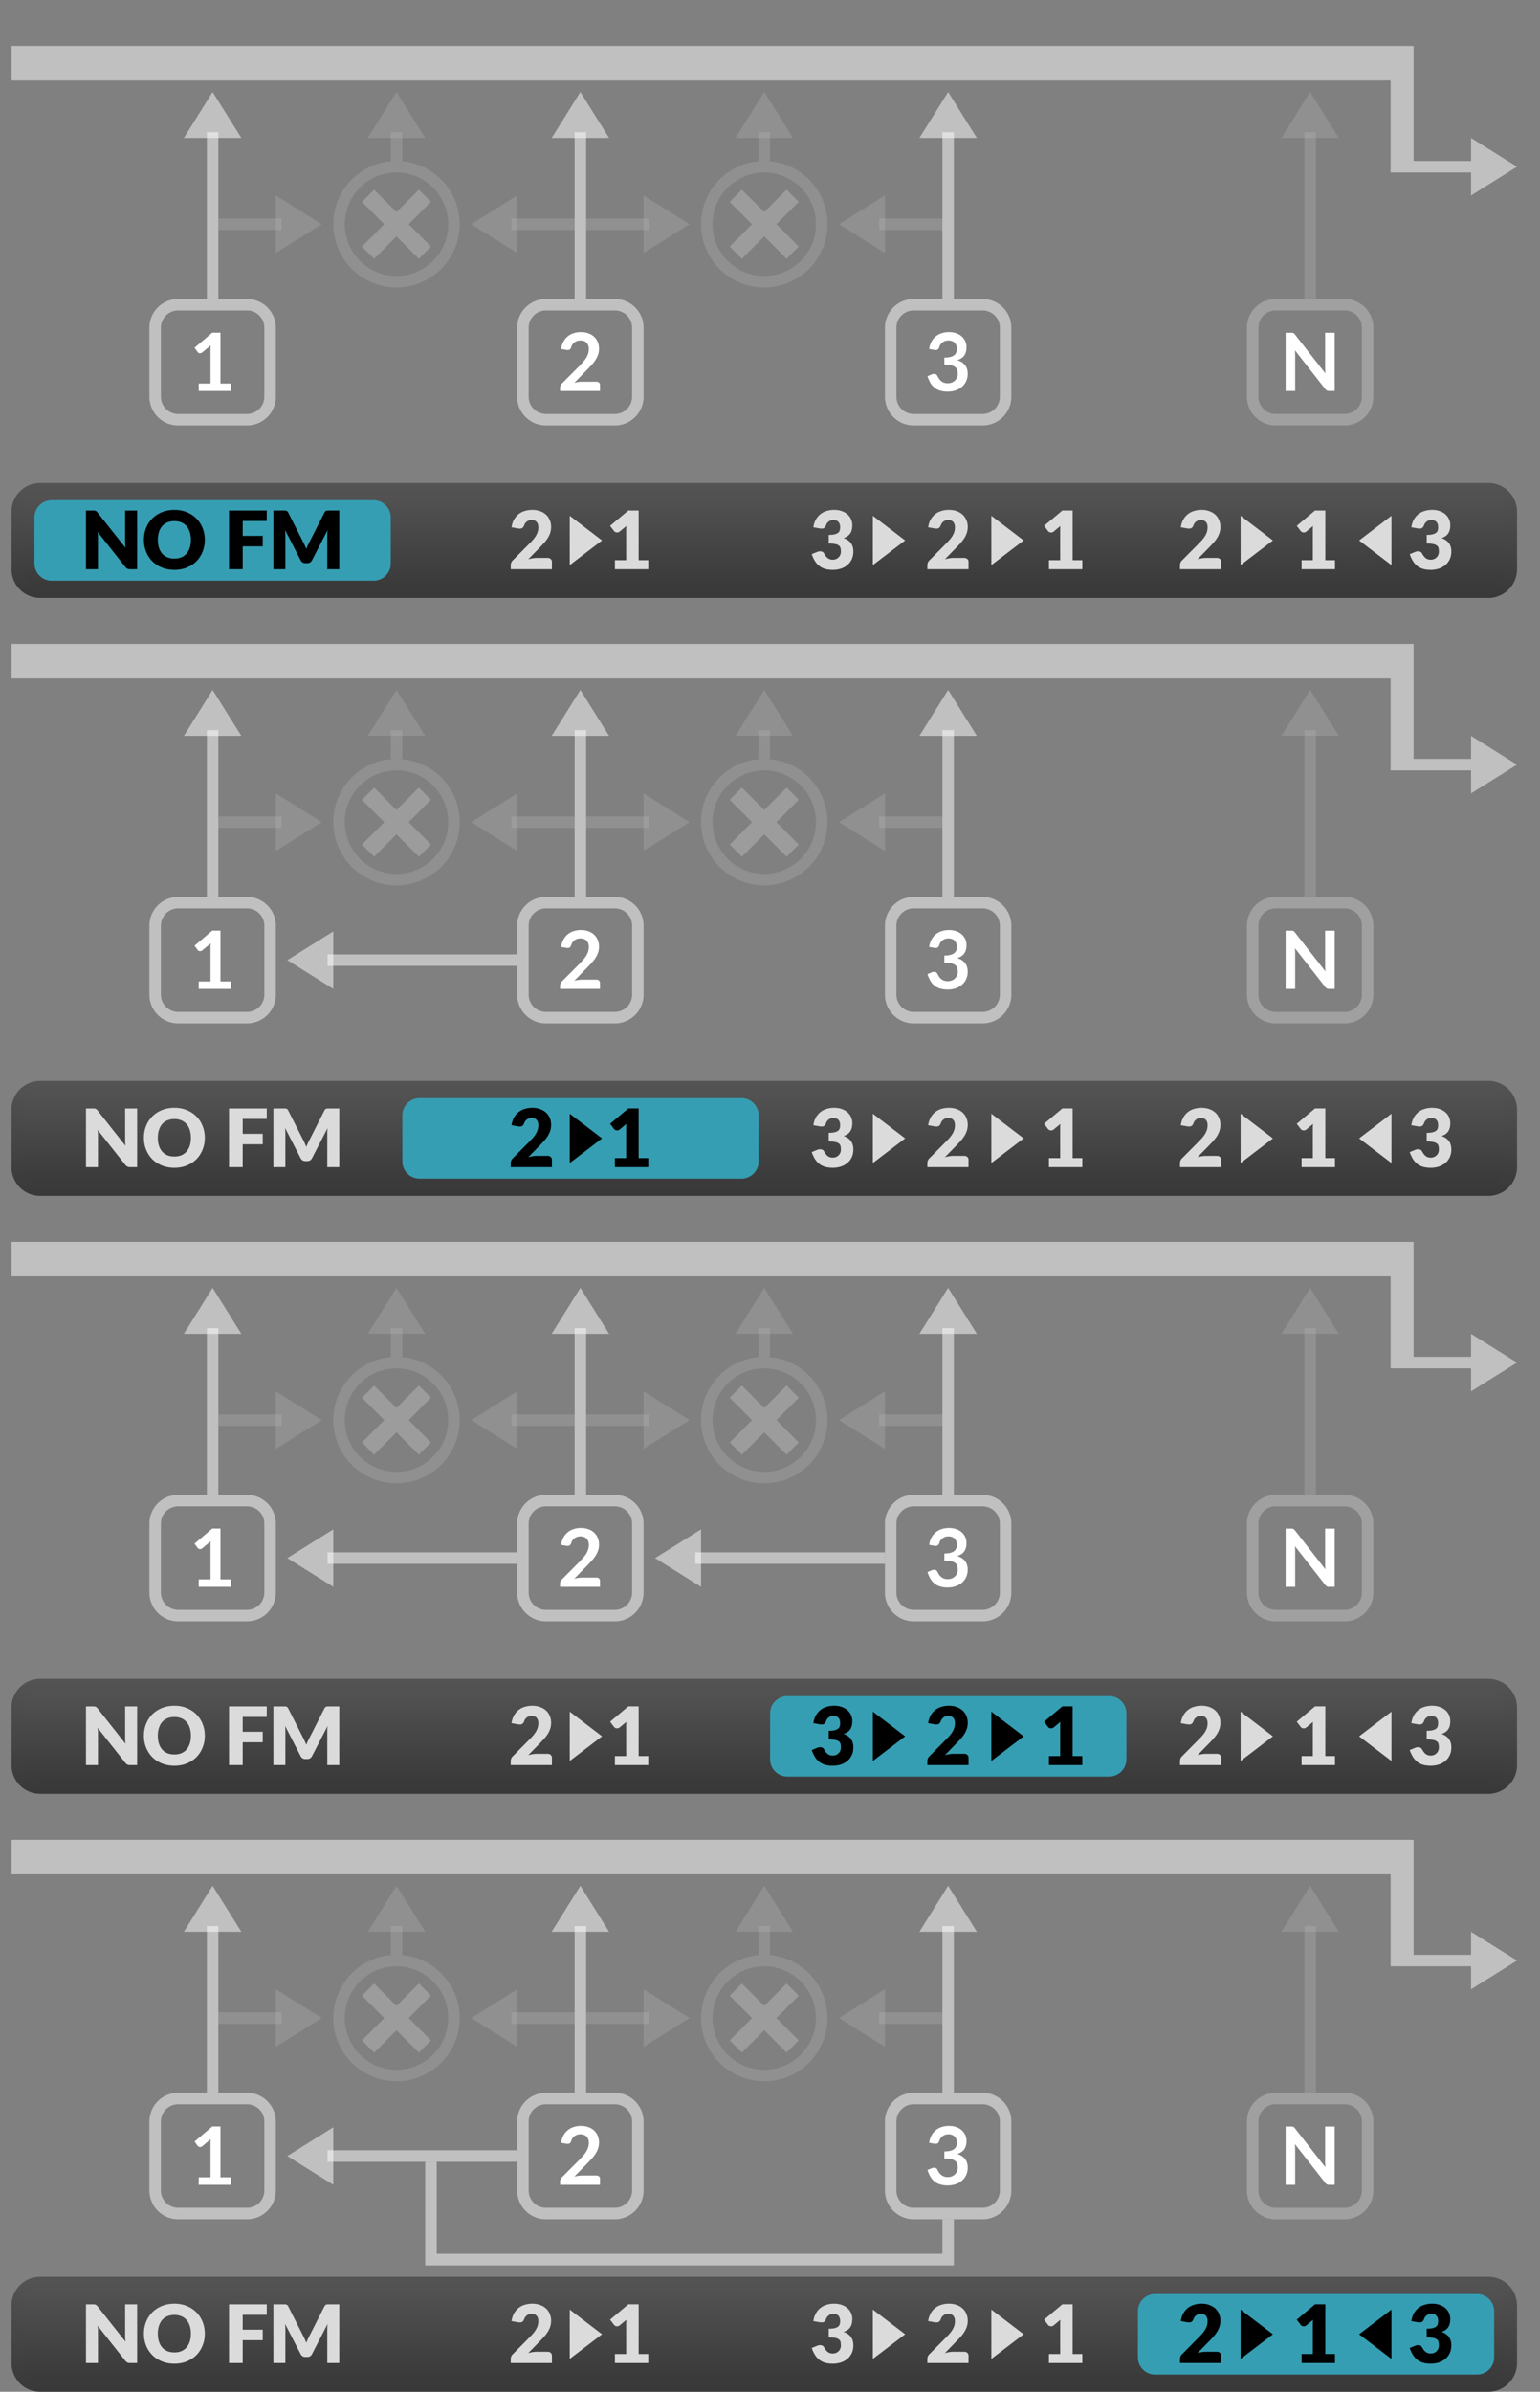 <svg width="134" height="208" fill="none" xmlns="http://www.w3.org/2000/svg"><rect width="100%" height="100%" fill="#808080" stroke="none"/><path fill-rule="evenodd" clip-rule="evenodd" d="M1 160v3h120v8h7v2l4-2.5-4-2.5v2h-5v-10H1Z" fill="#fff" fill-opacity=".5"/><path d="M21.5 182.5h-6a2 2 0 0 0-2 2v6a2 2 0 0 0 2 2h6a2 2 0 0 0 2-2v-6a2 2 0 0 0-2-2ZM53.5 182.5h-6a2 2 0 0 0-2 2v6a2 2 0 0 0 2 2h6a2 2 0 0 0 2-2v-6a2 2 0 0 0-2-2ZM85.5 182.5h-6a2 2 0 0 0-2 2v6a2 2 0 0 0 2 2h6a2 2 0 0 0 2-2v-6a2 2 0 0 0-2-2Z" stroke="#fff" stroke-opacity=".5"/><path opacity=".5" d="M117 182.5h-6a2 2 0 0 0-2 2v6a2 2 0 0 0 2 2h6a2 2 0 0 0 2-2v-6a2 2 0 0 0-2-2Z" stroke="#fff" stroke-opacity=".5"/><path d="M38 188h-1v9.012h46V193h-1v3H38v-8Z" fill="#fff" fill-opacity=".5"/><path d="M20.092 189.352V190h-2.8v-.648h1.026v-2.95a6.4 6.4 0 0 1 .01-.361l-.728.609a.311.311 0 0 1-.126.063.32.32 0 0 1-.21-.035.212.212 0 0 1-.063-.059l-.273-.375 1.544-1.312h.71v4.42h.91ZM51.903 189.195a.3.3 0 0 1 .22.08.269.269 0 0 1 .085.207V190h-3.472v-.287a.488.488 0 0 1 .154-.357l1.536-1.54c.128-.131.243-.256.343-.375.103-.119.188-.236.256-.353.067-.117.119-.235.154-.354.037-.121.056-.248.056-.381a.889.889 0 0 0-.053-.319.625.625 0 0 0-.15-.234.577.577 0 0 0-.231-.14.858.858 0 0 0-.301-.049.89.89 0 0 0-.287.045.726.726 0 0 0-.231.123.743.743 0 0 0-.172.182.802.802 0 0 0-.105.231c-.04.107-.09.178-.154.213-.063.035-.154.044-.273.025l-.455-.081c.035-.242.103-.455.203-.637a1.515 1.515 0 0 1 .893-.735c.196-.063.406-.094.63-.094.233 0 .447.035.64.105a1.326 1.326 0 0 1 .819.745c.077.178.116.375.116.592 0 .187-.028.359-.084.518a2.04 2.04 0 0 1-.22.455 2.92 2.92 0 0 1-.323.42c-.123.135-.253.273-.388.413l-1.141 1.165a2.461 2.461 0 0 1 .637-.101h1.298ZM80.848 186.349c.035-.242.102-.455.203-.637a1.515 1.515 0 0 1 .892-.735c.196-.063.406-.094.63-.094.234 0 .444.034.63.101.19.066.35.158.483.277a1.224 1.224 0 0 1 .413.927c0 .161-.018.304-.056.427a.918.918 0 0 1-.406.55c-.1.063-.213.115-.34.157.304.096.53.242.68.438.15.196.224.442.224.738a1.45 1.45 0 0 1-.518 1.159c-.159.131-.343.23-.553.297a2.112 2.112 0 0 1-.662.102 2.24 2.24 0 0 1-.665-.088 1.427 1.427 0 0 1-.493-.259 1.554 1.554 0 0 1-.357-.42 2.818 2.818 0 0 1-.252-.574l.381-.157a.444.444 0 0 1 .28-.032.271.271 0 0 1 .193.14 3.4 3.4 0 0 0 .136.242.922.922 0 0 0 .427.364.94.94 0 0 0 .34.056.971.971 0 0 0 .385-.07c.11-.049.2-.112.273-.189a.78.78 0 0 0 .22-.543 1.3 1.3 0 0 0-.038-.329.49.49 0 0 0-.161-.255.88.88 0 0 0-.354-.165 2.552 2.552 0 0 0-.612-.059v-.616c.212-.002.388-.022.528-.06a.884.884 0 0 0 .333-.154.53.53 0 0 0 .175-.241.925.925 0 0 0 .049-.308c0-.238-.067-.419-.2-.543-.133-.123-.31-.185-.532-.185a.86.86 0 0 0-.518.168.743.743 0 0 0-.171.182.802.802 0 0 0-.105.231c-.04.107-.092.178-.158.213-.063.035-.153.044-.27.025l-.454-.081ZM116.133 184.939V190h-.483a.466.466 0 0 1-.189-.035.468.468 0 0 1-.143-.126l-2.643-3.374c.014.154.021.296.021.427V190h-.829v-5.061h.493c.04 0 .074.002.102.007.03.002.056.009.077.021a.194.194 0 0 1 .066.045.62.62 0 0 1 .07.077l2.653 3.388a6.823 6.823 0 0 1-.024-.462v-3.076h.829Z" fill="#fff"/><g opacity=".5"><path opacity=".5" d="M34.5 180.5a5 5 0 1 0 0-10 5 5 0 0 0 0 10Z" stroke="#fff" stroke-opacity=".5"/><path opacity=".5" d="m36.444 172.495 1.061 1.061-1.946 1.945 1.945 1.943-1.06 1.061-1.946-1.943-1.943 1.943-1.06-1.06 1.942-1.943-1.945-1.942 1.06-1.062 1.946 1.944 1.946-1.947Z" fill="#EEE"/></g><g opacity=".5"><path opacity=".5" d="M66.5 180.5a5 5 0 1 0 0-10 5 5 0 0 0 0 10Z" stroke="#fff" stroke-opacity=".5"/><path opacity=".5" d="m68.444 172.495 1.061 1.061-1.946 1.945 1.945 1.943-1.06 1.061-1.946-1.943-1.943 1.943-1.06-1.06 1.942-1.943-1.945-1.942 1.06-1.062 1.946 1.944 1.946-1.947Z" fill="#EEE"/></g><path fill-rule="evenodd" clip-rule="evenodd" d="M82 168h-2l2.5-4 2.5 4h-3Z" fill="#fff" fill-opacity=".5"/><path d="M82 182v-14.5h1V182h-1Z" fill="#fff" fill-opacity=".5"/><g opacity=".5" fill="#fff" fill-opacity=".5"><path opacity=".5" fill-rule="evenodd" clip-rule="evenodd" d="M113.5 168h-2l2.5-4 2.5 4h-3Z"/><path opacity=".5" d="M113.5 182v-14.5h1V182h-1Z"/></g><path fill-rule="evenodd" clip-rule="evenodd" d="M50 168h-2l2.5-4 2.5 4h-3Z" fill="#fff" fill-opacity=".5"/><path d="M50 182v-14.5h1V182h-1Z" fill="#fff" fill-opacity=".5"/><path fill-rule="evenodd" clip-rule="evenodd" d="M18 168h-2l2.5-4 2.5 4h-3Z" fill="#fff" fill-opacity=".5"/><path d="M18 182v-14.5h1V182h-1Z" fill="#fff" fill-opacity=".5"/><g opacity=".5" fill="#fff" fill-opacity=".5"><path opacity=".5" fill-rule="evenodd" clip-rule="evenodd" d="M34 168h-2l2.5-4 2.5 4h-3Z"/><path opacity=".5" d="M34 170v-2.5h1v2.5h-1Z"/></g><g opacity=".5" fill="#fff" fill-opacity=".5"><path opacity=".5" fill-rule="evenodd" clip-rule="evenodd" d="M66 168h-2l2.5-4 2.5 4h-3Z"/><path opacity=".5" d="M66 170v-2.5h1v2.5h-1Z"/></g><g opacity=".5" fill="#fff" fill-opacity=".5"><path opacity=".5" fill-rule="evenodd" clip-rule="evenodd" d="M45 176v2l-4-2.5 4-2.5v3Z"/><path opacity=".5" d="M50 176h-5.5v-1H50v1Z"/></g><g opacity=".5" fill="#fff" fill-opacity=".5"><path opacity=".5" fill-rule="evenodd" clip-rule="evenodd" d="M77 176v2l-4-2.5 4-2.5v3Z"/><path opacity=".5" d="M82 176h-5.5v-1H82v1Z"/></g><path fill-rule="evenodd" clip-rule="evenodd" d="M29 188v2l-4-2.5 4-2.5v3Z" fill="#fff" fill-opacity=".5"/><path d="M45 188H28.5v-1H45v1Z" fill="#fff" fill-opacity=".5"/><g opacity=".5" fill="#fff" fill-opacity=".5"><path opacity=".5" fill-rule="evenodd" clip-rule="evenodd" d="M24 175v-2l4 2.5-4 2.5v-3Z"/><path opacity=".5" d="M19 175h5.5v1H19v-1Z"/></g><g opacity=".5" fill="#fff" fill-opacity=".5"><path opacity=".5" fill-rule="evenodd" clip-rule="evenodd" d="M56 175v-2l4 2.5-4 2.5v-3Z"/><path opacity=".5" d="M51 175h5.5v1H51v-1Z"/></g><path d="M1.5 200.5a2 2 0 0 1 2-2h126a2 2 0 0 1 2 2v5a2 2 0 0 1-2 2H3.5a2 2 0 0 1-2-2v-5Z" fill="url(#a)"/><path d="M11.932 200.4v5.1h-.616a.568.568 0 0 1-.231-.042.592.592 0 0 1-.182-.154l-2.405-3.042c.01.091.016.18.018.266.005.084.007.164.007.238v2.734H7.48v-5.1h.623c.051 0 .094.003.13.007a.307.307 0 0 1 .094.028c.028.012.055.03.08.053a.945.945 0 0 1 .088.094l2.426 3.063a4.185 4.185 0 0 1-.032-.546V200.4h1.043Zm5.89 2.548c0 .369-.065.712-.193 1.029a2.476 2.476 0 0 1-.536.83c-.23.233-.51.416-.836.549-.325.134-.685.2-1.082.2-.396 0-.758-.066-1.085-.2a2.515 2.515 0 0 1-.84-.549 2.52 2.52 0 0 1-.539-.83 2.76 2.76 0 0 1-.189-1.029c0-.368.063-.711.19-1.029.128-.317.307-.592.538-.826.234-.233.514-.416.84-.549.327-.133.689-.2 1.085-.2.397 0 .757.068 1.082.203.326.133.605.317.836.55.231.233.41.509.536.826.128.317.192.659.192 1.025Zm-1.212 0a2.19 2.19 0 0 0-.098-.679 1.425 1.425 0 0 0-.283-.514 1.204 1.204 0 0 0-.448-.322 1.542 1.542 0 0 0-.606-.112c-.228 0-.433.037-.612.112a1.234 1.234 0 0 0-.452.322c-.121.14-.214.311-.28.514a2.188 2.188 0 0 0-.098.679c0 .255.033.483.098.686.066.201.159.371.28.511.124.14.274.248.452.322.18.073.384.109.612.109.227 0 .428-.036.606-.109.177-.074.327-.182.448-.322.123-.14.218-.31.283-.511.066-.203.098-.431.098-.686Zm4.508-1.638v1.292h1.743v.913h-1.743v1.985h-1.19v-5.1h3.283v.91h-2.093Zm8.402-.91v5.1h-1.043v-2.933c0-.068.002-.141.004-.221.005-.079.012-.159.021-.241l-1.354 2.621a.441.441 0 0 1-.413.249h-.162a.479.479 0 0 1-.245-.063.448.448 0 0 1-.168-.186l-1.354-2.628c.007.084.013.167.017.248.005.08.008.153.008.221v2.933h-1.043v-5.1h.902c.052 0 .096.002.133.004a.33.33 0 0 1 .105.021.21.21 0 0 1 .081.056c.026.023.05.057.073.101l1.313 2.587c.047.089.091.181.133.276.044.096.086.194.126.294a3.97 3.97 0 0 1 .262-.581l1.31-2.576a.418.418 0 0 1 .07-.101.242.242 0 0 1 .084-.056.321.321 0 0 1 .101-.021c.04-.002.085-.004.136-.004h.903ZM47.647 204.52c.117 0 .209.033.276.098a.328.328 0 0 1 .102.252v.63H44.44v-.35c0-.068.014-.14.042-.217a.523.523 0 0 1 .147-.21l1.47-1.481c.126-.126.236-.246.329-.36.093-.114.17-.226.23-.336a1.342 1.342 0 0 0 .182-.686c0-.203-.048-.358-.146-.466-.096-.109-.243-.164-.441-.164a.652.652 0 0 0-.637.444c-.05.129-.113.214-.193.256-.079.042-.192.051-.34.028l-.573-.102a1.94 1.94 0 0 1 .213-.665c.108-.189.24-.346.396-.472.159-.126.34-.219.542-.28.203-.063.422-.095.655-.095.252 0 .478.038.679.112.203.073.375.174.518.305a1.3 1.3 0 0 1 .325.469c.077.18.116.378.116.595 0 .187-.027.359-.08.518-.052.159-.123.31-.214.455a3.236 3.236 0 0 1-.319.416c-.119.133-.246.269-.381.406l-.998 1.022c.129-.039.256-.07.382-.091.126-.021.242-.031.35-.031h.952Zm8.763.196v.784h-2.905v-.784h.98v-2.573a5.378 5.378 0 0 1 .014-.399l-.58.483a.353.353 0 0 1-.155.074.469.469 0 0 1-.14 0 .375.375 0 0 1-.119-.046.271.271 0 0 1-.077-.07l-.343-.455 1.59-1.333h.895v4.319h.84ZM52.386 203l-2.812 2.143v-4.286L52.387 203ZM70.773 201.856a1.94 1.94 0 0 1 .214-.665c.107-.189.239-.346.395-.472.159-.126.34-.219.543-.28.203-.063.421-.095.654-.095.252 0 .476.037.672.109.196.07.362.166.497.287a1.237 1.237 0 0 1 .413.927c0 .161-.016.304-.049.427a.973.973 0 0 1-.147.319.879.879 0 0 1-.238.227c-.093.061-.2.112-.322.154.565.199.847.584.847 1.155 0 .271-.049.507-.147.707-.098.201-.23.368-.395.501a1.695 1.695 0 0 1-.57.301 2.354 2.354 0 0 1-.68.098 2.49 2.49 0 0 1-.647-.077 1.536 1.536 0 0 1-.504-.245 1.67 1.67 0 0 1-.389-.427 2.916 2.916 0 0 1-.287-.616l.483-.196a.606.606 0 0 1 .35-.039.33.33 0 0 1 .231.161c.105.194.216.335.333.424a.692.692 0 0 0 .416.129.701.701 0 0 0 .539-.217.649.649 0 0 0 .137-.22.714.714 0 0 0 .045-.249c0-.109-.008-.207-.024-.294a.38.38 0 0 0-.126-.227.715.715 0 0 0-.319-.144 2.556 2.556 0 0 0-.588-.052v-.749c.213 0 .384-.016.515-.049a.792.792 0 0 0 .3-.133.41.41 0 0 0 .144-.21.985.985 0 0 0 .035-.27c0-.2-.049-.354-.147-.462-.095-.109-.242-.164-.44-.164a.652.652 0 0 0-.638.444c-.049.129-.113.214-.192.256-.08.042-.193.051-.34.028l-.574-.102Zm13.124 2.664c.117 0 .21.033.277.098a.328.328 0 0 1 .101.252v.63h-3.584v-.35c0-.068.014-.14.042-.217a.523.523 0 0 1 .147-.21l1.47-1.481c.126-.126.236-.246.33-.36.093-.114.17-.226.23-.336a1.342 1.342 0 0 0 .182-.686c0-.203-.049-.358-.147-.466-.095-.109-.242-.164-.44-.164a.652.652 0 0 0-.638.444c-.049.129-.113.214-.192.256-.08.042-.193.051-.34.028l-.574-.102a1.94 1.94 0 0 1 .214-.665c.107-.189.239-.346.395-.472.159-.126.34-.219.543-.28.203-.063.421-.095.654-.095.252 0 .479.038.68.112.202.073.375.174.517.305a1.3 1.3 0 0 1 .326.469c.077.18.115.378.115.595 0 .187-.026.359-.08.518-.052.159-.123.31-.214.455a3.236 3.236 0 0 1-.318.416c-.12.133-.246.269-.382.406l-.997 1.022c.128-.039.255-.07.381-.091.126-.021.243-.031.35-.031h.952Zm10.279.196v.784H91.27v-.784h.98v-2.573a5.614 5.614 0 0 1 .014-.399l-.581.483a.352.352 0 0 1-.154.074.469.469 0 0 1-.14 0 .375.375 0 0 1-.12-.046.272.272 0 0 1-.076-.07l-.343-.455 1.589-1.333h.896v4.319h.84ZM78.761 203l-2.812 2.143v-4.286L78.762 203ZM89.074 203l-2.813 2.143v-4.286L89.075 203Z" fill="#DBDBDB"/><path d="M128.511 200h-28a1 1 0 0 0-1 1v4a1 1 0 0 0 1 1h28a1 1 0 0 0 1-1v-4a1 1 0 0 0-1-1Z" fill="#fff" fill-opacity=".5"/><path d="M128.511 200h-28a1 1 0 0 0-1 1v4a1 1 0 0 0 1 1h28a1 1 0 0 0 1-1v-4a1 1 0 0 0-1-1Z" fill="#369EB3" stroke="#369EB3"/><path d="M105.881 204.52c.117 0 .209.033.277.098a.33.33 0 0 1 .101.252v.63h-3.584v-.35c0-.068.014-.14.042-.217a.523.523 0 0 1 .147-.21l1.47-1.481c.126-.126.236-.246.329-.36.094-.114.171-.226.231-.336a1.355 1.355 0 0 0 .182-.686c0-.203-.049-.358-.147-.466-.095-.109-.242-.164-.441-.164a.651.651 0 0 0-.637.444c-.049.129-.113.214-.192.256-.08.042-.193.051-.34.028l-.574-.102c.038-.254.109-.476.214-.665.107-.189.239-.346.395-.472a1.61 1.61 0 0 1 .543-.28c.203-.063.421-.095.654-.095.252 0 .479.038.679.112.203.073.376.174.518.305.143.131.251.287.326.469.077.18.115.378.115.595 0 .187-.027.359-.08.518a2.05 2.05 0 0 1-.214.455 3.258 3.258 0 0 1-.318.416c-.119.133-.246.269-.382.406l-.997 1.022c.128-.039.255-.07.381-.091.126-.021.243-.031.35-.031h.952Zm10.279.196v.784h-2.905v-.784h.98v-2.573l.003-.196c.003-.067.006-.135.011-.203l-.581.483a.358.358 0 0 1-.154.074.37.37 0 0 1-.259-.046.267.267 0 0 1-.077-.07l-.343-.455 1.589-1.333h.896v4.319h.84Zm6.645-2.86c.038-.254.109-.476.214-.665.107-.189.239-.346.395-.472a1.61 1.61 0 0 1 .543-.28c.203-.063.421-.095.654-.095.252 0 .476.037.672.109.196.07.362.166.497.287a1.237 1.237 0 0 1 .413.927c0 .161-.016.304-.049.427a.945.945 0 0 1-.147.319.875.875 0 0 1-.238.227c-.093.061-.2.112-.322.154.565.199.847.584.847 1.155 0 .271-.049.507-.147.707a1.45 1.45 0 0 1-.395.501 1.704 1.704 0 0 1-.571.301 2.352 2.352 0 0 1-.679.098 2.49 2.49 0 0 1-.647-.077 1.536 1.536 0 0 1-.504-.245 1.672 1.672 0 0 1-.389-.427 2.966 2.966 0 0 1-.287-.616l.483-.196a.606.606 0 0 1 .35-.039.327.327 0 0 1 .231.161c.105.194.216.335.333.424a.692.692 0 0 0 .416.129.698.698 0 0 0 .539-.217.656.656 0 0 0 .137-.22.72.72 0 0 0 .045-.249c0-.109-.008-.207-.024-.294a.38.38 0 0 0-.126-.227.713.713 0 0 0-.319-.144 2.556 2.556 0 0 0-.588-.052v-.749c.213 0 .384-.016.515-.049a.797.797 0 0 0 .301-.133.408.408 0 0 0 .143-.21.96.96 0 0 0 .035-.27c0-.2-.049-.354-.147-.462-.095-.109-.242-.164-.441-.164a.651.651 0 0 0-.637.444c-.049.129-.113.214-.192.256-.08.042-.193.051-.34.028l-.574-.102ZM110.761 203l-2.812 2.143v-4.286l2.812 2.143ZM118.261 203l2.813-2.143v4.286L118.261 203Z" fill="#000"/><path d="M3.5 199h126v-1H3.5v1Zm127.5 1.5v5h1v-5h-1Zm-1.5 6.5H3.5v1h126v-1ZM2 205.5v-5H1v5h1Zm1.5 1.5a1.5 1.5 0 0 1-1.5-1.5H1a2.5 2.5 0 0 0 2.5 2.5v-1Zm127.5-1.5a1.5 1.5 0 0 1-1.5 1.5v1a2.5 2.5 0 0 0 2.5-2.5h-1Zm-1.5-6.5a1.5 1.5 0 0 1 1.5 1.5h1a2.5 2.5 0 0 0-2.5-2.5v1Zm-126-1a2.5 2.5 0 0 0-2.5 2.5h1a1.5 1.5 0 0 1 1.5-1.5v-1Z" fill="url(#b)"/><path fill-rule="evenodd" clip-rule="evenodd" d="M1 108v3h120v8h7v2l4-2.5-4-2.5v2h-5v-10H1Z" fill="#fff" fill-opacity=".5"/><path d="M21.5 130.5h-6a2 2 0 0 0-2 2v6a2 2 0 0 0 2 2h6a2 2 0 0 0 2-2v-6a2 2 0 0 0-2-2ZM53.5 130.5h-6a2 2 0 0 0-2 2v6a2 2 0 0 0 2 2h6a2 2 0 0 0 2-2v-6a2 2 0 0 0-2-2ZM85.5 130.5h-6a2 2 0 0 0-2 2v6a2 2 0 0 0 2 2h6a2 2 0 0 0 2-2v-6a2 2 0 0 0-2-2Z" stroke="#fff" stroke-opacity=".5"/><path opacity=".5" d="M117 130.5h-6a2 2 0 0 0-2 2v6a2 2 0 0 0 2 2h6a2 2 0 0 0 2-2v-6a2 2 0 0 0-2-2Z" stroke="#fff" stroke-opacity=".5"/><path d="M20.092 137.352V138h-2.8v-.648h1.026v-2.95a6.4 6.4 0 0 1 .01-.361l-.728.609a.311.311 0 0 1-.126.063.32.32 0 0 1-.21-.035.212.212 0 0 1-.063-.059l-.273-.375 1.544-1.312h.71v4.42h.91ZM51.903 137.195a.3.3 0 0 1 .22.08.269.269 0 0 1 .085.207V138h-3.472v-.287a.488.488 0 0 1 .154-.357l1.536-1.54c.128-.131.243-.256.343-.375.103-.119.188-.236.256-.353.067-.117.119-.235.154-.354.037-.121.056-.248.056-.381a.889.889 0 0 0-.053-.319.625.625 0 0 0-.15-.234.577.577 0 0 0-.231-.14.858.858 0 0 0-.301-.049.89.89 0 0 0-.287.045.726.726 0 0 0-.231.123.743.743 0 0 0-.172.182.802.802 0 0 0-.105.231c-.04.107-.09.178-.154.213-.063.035-.154.044-.273.025l-.455-.081c.035-.242.103-.455.203-.637a1.515 1.515 0 0 1 .893-.735c.196-.063.406-.094.63-.094.233 0 .447.035.64.105a1.326 1.326 0 0 1 .819.745c.077.178.116.375.116.592 0 .187-.028.359-.084.518a2.04 2.04 0 0 1-.22.455 2.92 2.92 0 0 1-.323.42c-.123.135-.253.273-.388.413l-1.141 1.165a2.461 2.461 0 0 1 .637-.101h1.298ZM80.848 134.349c.035-.242.102-.455.203-.637a1.515 1.515 0 0 1 .892-.735c.196-.063.406-.094.63-.094.234 0 .444.034.63.101.19.066.35.158.483.277a1.224 1.224 0 0 1 .413.927c0 .161-.018.304-.056.427a.918.918 0 0 1-.406.55c-.1.063-.213.115-.34.157.304.096.53.242.68.438.15.196.224.442.224.738a1.45 1.45 0 0 1-.518 1.159c-.159.131-.343.23-.553.297a2.112 2.112 0 0 1-.662.102 2.24 2.24 0 0 1-.665-.088 1.427 1.427 0 0 1-.493-.259 1.554 1.554 0 0 1-.357-.42 2.818 2.818 0 0 1-.252-.574l.381-.157a.444.444 0 0 1 .28-.032.271.271 0 0 1 .193.14 3.4 3.4 0 0 0 .136.242.922.922 0 0 0 .427.364.94.94 0 0 0 .34.056.971.971 0 0 0 .385-.07c.11-.049.2-.112.273-.189a.78.78 0 0 0 .22-.543 1.3 1.3 0 0 0-.038-.329.49.49 0 0 0-.161-.255.88.88 0 0 0-.354-.165 2.552 2.552 0 0 0-.612-.059v-.616c.212-.002.388-.022.528-.06a.884.884 0 0 0 .333-.154.53.53 0 0 0 .175-.241.925.925 0 0 0 .049-.308c0-.238-.067-.419-.2-.543-.133-.123-.31-.185-.532-.185a.86.86 0 0 0-.518.168.743.743 0 0 0-.171.182.802.802 0 0 0-.105.231c-.04.107-.092.178-.158.213-.063.035-.153.044-.27.025l-.454-.081ZM116.133 132.939V138h-.483a.466.466 0 0 1-.189-.035.468.468 0 0 1-.143-.126l-2.643-3.374c.014.154.021.296.021.427V138h-.829v-5.061h.493c.04 0 .074.002.102.007.03.002.056.009.077.021a.194.194 0 0 1 .066.045.62.62 0 0 1 .07.077l2.653 3.388a6.823 6.823 0 0 1-.024-.462v-3.076h.829Z" fill="#fff"/><g opacity=".5"><path opacity=".5" d="M34.5 128.5a5 5 0 1 0 0-10 5 5 0 0 0 0 10Z" stroke="#fff" stroke-opacity=".5"/><path opacity=".5" d="m36.444 120.495 1.061 1.061-1.946 1.945 1.945 1.943-1.06 1.061-1.946-1.943-1.943 1.943-1.06-1.06 1.942-1.943-1.945-1.942 1.06-1.062 1.946 1.944 1.946-1.947Z" fill="#EEE"/></g><g opacity=".5"><path opacity=".5" d="M66.5 128.5a5 5 0 1 0 0-10 5 5 0 0 0 0 10Z" stroke="#fff" stroke-opacity=".5"/><path opacity=".5" d="m68.444 120.495 1.061 1.061-1.946 1.945 1.945 1.943-1.06 1.061-1.946-1.943-1.943 1.943-1.06-1.06 1.942-1.943-1.945-1.942 1.06-1.062 1.946 1.944 1.946-1.947Z" fill="#EEE"/></g><path fill-rule="evenodd" clip-rule="evenodd" d="M82 116h-2l2.5-4 2.5 4h-3Z" fill="#fff" fill-opacity=".5"/><path d="M82 130v-14.5h1V130h-1Z" fill="#fff" fill-opacity=".5"/><g opacity=".5" fill="#fff" fill-opacity=".5"><path opacity=".5" fill-rule="evenodd" clip-rule="evenodd" d="M113.5 116h-2l2.5-4 2.5 4h-3Z"/><path opacity=".5" d="M113.5 130v-14.5h1V130h-1Z"/></g><path fill-rule="evenodd" clip-rule="evenodd" d="M50 116h-2l2.5-4 2.5 4h-3Z" fill="#fff" fill-opacity=".5"/><path d="M50 130v-14.5h1V130h-1Z" fill="#fff" fill-opacity=".5"/><path fill-rule="evenodd" clip-rule="evenodd" d="M18 116h-2l2.5-4 2.5 4h-3Z" fill="#fff" fill-opacity=".5"/><path d="M18 130v-14.5h1V130h-1Z" fill="#fff" fill-opacity=".5"/><g opacity=".5" fill="#fff" fill-opacity=".5"><path opacity=".5" fill-rule="evenodd" clip-rule="evenodd" d="M34 116h-2l2.5-4 2.5 4h-3Z"/><path opacity=".5" d="M34 118v-2.5h1v2.5h-1Z"/></g><g opacity=".5" fill="#fff" fill-opacity=".5"><path opacity=".5" fill-rule="evenodd" clip-rule="evenodd" d="M66 116h-2l2.5-4 2.5 4h-3Z"/><path opacity=".5" d="M66 118v-2.5h1v2.5h-1Z"/></g><g opacity=".5" fill="#fff" fill-opacity=".5"><path opacity=".5" fill-rule="evenodd" clip-rule="evenodd" d="M45 124v2l-4-2.5 4-2.5v3Z"/><path opacity=".5" d="M50 124h-5.5v-1H50v1Z"/></g><g opacity=".5" fill="#fff" fill-opacity=".5"><path opacity=".5" fill-rule="evenodd" clip-rule="evenodd" d="M77 124v2l-4-2.5 4-2.5v3Z"/><path opacity=".5" d="M82 124h-5.5v-1H82v1Z"/></g><path fill-rule="evenodd" clip-rule="evenodd" d="M61 136v2l-4-2.5 4-2.5v3Z" fill="#fff" fill-opacity=".5"/><path d="M77 136H60.5v-1H77v1Z" fill="#fff" fill-opacity=".5"/><path fill-rule="evenodd" clip-rule="evenodd" d="M29 136v2l-4-2.5 4-2.5v3Z" fill="#fff" fill-opacity=".5"/><path d="M45 136H28.5v-1H45v1Z" fill="#fff" fill-opacity=".5"/><g opacity=".5" fill="#fff" fill-opacity=".5"><path opacity=".5" fill-rule="evenodd" clip-rule="evenodd" d="M24 123v-2l4 2.5-4 2.5v-3Z"/><path opacity=".5" d="M19 123h5.5v1H19v-1Z"/></g><g opacity=".5" fill="#fff" fill-opacity=".5"><path opacity=".5" fill-rule="evenodd" clip-rule="evenodd" d="M56 123v-2l4 2.5-4 2.5v-3Z"/><path opacity=".5" d="M51 123h5.5v1H51v-1Z"/></g><path d="M1.5 148.5a2 2 0 0 1 2-2h126a2 2 0 0 1 2 2v5a2 2 0 0 1-2 2H3.5a2 2 0 0 1-2-2v-5Z" fill="url(#c)"/><path d="M11.932 148.4v5.1h-.616a.568.568 0 0 1-.231-.042.592.592 0 0 1-.182-.154l-2.405-3.042c.01.091.016.18.018.266.005.084.007.164.007.238v2.734H7.48v-5.1h.623c.051 0 .094.003.13.007a.307.307 0 0 1 .094.028c.028.012.055.03.08.053a.945.945 0 0 1 .088.094l2.426 3.063a4.185 4.185 0 0 1-.032-.546V148.4h1.043Zm5.89 2.548c0 .369-.065.712-.193 1.029a2.476 2.476 0 0 1-.536.83c-.23.233-.51.416-.836.549-.325.134-.685.2-1.082.2-.396 0-.758-.066-1.085-.2a2.515 2.515 0 0 1-.84-.549 2.52 2.52 0 0 1-.539-.83 2.76 2.76 0 0 1-.189-1.029c0-.368.063-.711.19-1.029.128-.317.307-.592.538-.826.234-.233.514-.416.84-.549.327-.133.689-.2 1.085-.2.397 0 .757.068 1.082.203.326.133.605.317.836.55.231.233.41.509.536.826.128.317.192.659.192 1.025Zm-1.212 0a2.19 2.19 0 0 0-.098-.679 1.425 1.425 0 0 0-.283-.514 1.204 1.204 0 0 0-.448-.322 1.542 1.542 0 0 0-.606-.112c-.228 0-.433.037-.612.112a1.234 1.234 0 0 0-.452.322c-.121.14-.214.311-.28.514a2.188 2.188 0 0 0-.098.679c0 .255.033.483.098.686.066.201.159.371.28.511.124.14.274.248.452.322.18.073.384.109.612.109.227 0 .428-.036.606-.109.177-.074.327-.182.448-.322.123-.14.218-.31.283-.511.066-.203.098-.431.098-.686Zm4.508-1.638v1.292h1.743v.913h-1.743v1.985h-1.19v-5.1h3.283v.91h-2.093Zm8.402-.91v5.1h-1.043v-2.933c0-.068.002-.141.004-.221.005-.079.012-.159.021-.241l-1.354 2.621a.441.441 0 0 1-.413.249h-.162a.479.479 0 0 1-.245-.063.448.448 0 0 1-.168-.186l-1.354-2.628c.007.084.013.167.017.248.005.08.008.153.008.221v2.933h-1.043v-5.1h.902c.052 0 .096.002.133.004a.33.33 0 0 1 .105.021.21.21 0 0 1 .081.056c.026.023.05.057.073.101l1.313 2.587c.047.089.091.181.133.276.044.096.086.194.126.294a3.97 3.97 0 0 1 .262-.581l1.31-2.576a.418.418 0 0 1 .07-.101.242.242 0 0 1 .084-.056.321.321 0 0 1 .101-.021c.04-.002.085-.004.136-.004h.903ZM47.647 152.52c.117 0 .209.033.276.098a.328.328 0 0 1 .102.252v.63H44.44v-.35c0-.068.014-.14.042-.217a.523.523 0 0 1 .147-.21l1.47-1.481c.126-.126.236-.246.329-.36.093-.114.17-.226.23-.336a1.342 1.342 0 0 0 .182-.686c0-.203-.048-.358-.146-.466-.096-.109-.243-.164-.441-.164a.652.652 0 0 0-.637.444c-.05.129-.113.214-.193.256-.079.042-.192.051-.34.028l-.573-.102a1.94 1.94 0 0 1 .213-.665c.108-.189.24-.346.396-.472.159-.126.34-.219.542-.28.203-.063.422-.095.655-.095.252 0 .478.038.679.112.203.073.375.174.518.305a1.3 1.3 0 0 1 .325.469c.077.18.116.378.116.595 0 .187-.027.359-.08.518-.052.159-.123.31-.214.455a3.236 3.236 0 0 1-.319.416c-.119.133-.246.269-.381.406l-.998 1.022c.129-.039.256-.07.382-.091.126-.021.242-.031.35-.031h.952Zm8.763.196v.784h-2.905v-.784h.98v-2.573a5.378 5.378 0 0 1 .014-.399l-.58.483a.353.353 0 0 1-.155.074.469.469 0 0 1-.14 0 .375.375 0 0 1-.119-.046.271.271 0 0 1-.077-.07l-.343-.455 1.59-1.333h.895v4.319h.84ZM52.386 151l-2.812 2.143v-4.286L52.387 151Z" fill="#DBDBDB"/><path d="M96.511 148h-28a1 1 0 0 0-1 1v4a1 1 0 0 0 1 1h28a1 1 0 0 0 1-1v-4a1 1 0 0 0-1-1Z" fill="#369EB3"/><path d="M96.511 148h-28a1 1 0 0 0-1 1v4a1 1 0 0 0 1 1h28a1 1 0 0 0 1-1v-4a1 1 0 0 0-1-1Z" stroke="#369EB3"/><path d="M70.773 149.856a1.94 1.94 0 0 1 .214-.665c.107-.189.239-.346.395-.472.159-.126.34-.219.543-.28.203-.063.421-.095.654-.095.252 0 .476.037.672.109.196.07.362.166.497.287a1.237 1.237 0 0 1 .413.927c0 .161-.016.304-.049.427a.973.973 0 0 1-.147.319.879.879 0 0 1-.238.227c-.093.061-.2.112-.322.154.565.199.847.584.847 1.155 0 .271-.049.507-.147.707-.098.201-.23.368-.395.501a1.695 1.695 0 0 1-.57.301 2.354 2.354 0 0 1-.68.098 2.49 2.49 0 0 1-.647-.077 1.536 1.536 0 0 1-.504-.245 1.67 1.67 0 0 1-.389-.427 2.916 2.916 0 0 1-.287-.616l.483-.196a.606.606 0 0 1 .35-.039.33.33 0 0 1 .231.161c.105.194.216.335.333.424a.692.692 0 0 0 .416.129.701.701 0 0 0 .539-.217.649.649 0 0 0 .137-.22.714.714 0 0 0 .045-.249c0-.109-.008-.207-.024-.294a.38.38 0 0 0-.126-.227.715.715 0 0 0-.319-.144 2.556 2.556 0 0 0-.588-.052v-.749c.213 0 .384-.016.515-.049a.792.792 0 0 0 .3-.133.41.41 0 0 0 .144-.21.985.985 0 0 0 .035-.27c0-.2-.049-.354-.147-.462-.095-.109-.242-.164-.44-.164a.652.652 0 0 0-.638.444c-.049.129-.113.214-.192.256-.08.042-.193.051-.34.028l-.574-.102Zm13.124 2.664c.117 0 .21.033.277.098a.328.328 0 0 1 .101.252v.63h-3.584v-.35c0-.068.014-.14.042-.217a.523.523 0 0 1 .147-.21l1.47-1.481c.126-.126.236-.246.33-.36.093-.114.17-.226.23-.336a1.342 1.342 0 0 0 .182-.686c0-.203-.049-.358-.147-.466-.095-.109-.242-.164-.44-.164a.652.652 0 0 0-.638.444c-.049.129-.113.214-.192.256-.08.042-.193.051-.34.028l-.574-.102a1.94 1.94 0 0 1 .214-.665c.107-.189.239-.346.395-.472.159-.126.34-.219.543-.28.203-.063.421-.095.654-.095.252 0 .479.038.68.112.202.073.375.174.517.305a1.3 1.3 0 0 1 .326.469c.077.18.115.378.115.595 0 .187-.026.359-.08.518-.052.159-.123.31-.214.455a3.236 3.236 0 0 1-.318.416c-.12.133-.246.269-.382.406l-.997 1.022c.128-.039.255-.07.381-.091.126-.021.243-.031.35-.031h.952Zm10.279.196v.784H91.27v-.784h.98v-2.573a5.614 5.614 0 0 1 .014-.399l-.581.483a.352.352 0 0 1-.154.074.469.469 0 0 1-.14 0 .375.375 0 0 1-.12-.046.272.272 0 0 1-.076-.07l-.343-.455 1.589-1.333h.896v4.319h.84ZM78.761 151l-2.812 2.143v-4.286L78.762 151ZM89.074 151l-2.813 2.143v-4.286L89.075 151Z" fill="#000"/><path d="M105.881 152.52c.117 0 .209.033.277.098a.33.33 0 0 1 .101.252v.63h-3.584v-.35c0-.068.014-.14.042-.217a.523.523 0 0 1 .147-.21l1.47-1.481c.126-.126.236-.246.329-.36.094-.114.171-.226.231-.336a1.355 1.355 0 0 0 .182-.686c0-.203-.049-.358-.147-.466-.095-.109-.242-.164-.441-.164a.651.651 0 0 0-.637.444c-.049.129-.113.214-.192.256-.08.042-.193.051-.34.028l-.574-.102c.038-.254.109-.476.214-.665.107-.189.239-.346.395-.472a1.61 1.61 0 0 1 .543-.28c.203-.063.421-.095.654-.095.252 0 .479.038.679.112.203.073.376.174.518.305.143.131.251.287.326.469.077.18.115.378.115.595 0 .187-.027.359-.08.518a2.05 2.05 0 0 1-.214.455 3.258 3.258 0 0 1-.318.416c-.119.133-.246.269-.382.406l-.997 1.022c.128-.039.255-.07.381-.091.126-.021.243-.031.35-.031h.952Zm10.279.196v.784h-2.905v-.784h.98v-2.573l.003-.196c.003-.067.006-.135.011-.203l-.581.483a.358.358 0 0 1-.154.074.37.37 0 0 1-.259-.046.267.267 0 0 1-.077-.07l-.343-.455 1.589-1.333h.896v4.319h.84Zm6.645-2.86c.038-.254.109-.476.214-.665.107-.189.239-.346.395-.472a1.61 1.61 0 0 1 .543-.28c.203-.063.421-.095.654-.095.252 0 .476.037.672.109.196.07.362.166.497.287a1.237 1.237 0 0 1 .413.927c0 .161-.016.304-.049.427a.945.945 0 0 1-.147.319.875.875 0 0 1-.238.227c-.093.061-.2.112-.322.154.565.199.847.584.847 1.155 0 .271-.049.507-.147.707a1.45 1.45 0 0 1-.395.501 1.704 1.704 0 0 1-.571.301 2.352 2.352 0 0 1-.679.098 2.49 2.49 0 0 1-.647-.077 1.536 1.536 0 0 1-.504-.245 1.672 1.672 0 0 1-.389-.427 2.966 2.966 0 0 1-.287-.616l.483-.196a.606.606 0 0 1 .35-.039.327.327 0 0 1 .231.161c.105.194.216.335.333.424a.692.692 0 0 0 .416.129.698.698 0 0 0 .539-.217.656.656 0 0 0 .137-.22.72.72 0 0 0 .045-.249c0-.109-.008-.207-.024-.294a.38.38 0 0 0-.126-.227.713.713 0 0 0-.319-.144 2.556 2.556 0 0 0-.588-.052v-.749c.213 0 .384-.016.515-.049a.797.797 0 0 0 .301-.133.408.408 0 0 0 .143-.21.96.96 0 0 0 .035-.27c0-.2-.049-.354-.147-.462-.095-.109-.242-.164-.441-.164a.651.651 0 0 0-.637.444c-.049.129-.113.214-.192.256-.08.042-.193.051-.34.028l-.574-.102ZM110.761 151l-2.812 2.143v-4.286l2.812 2.143ZM118.261 151l2.813-2.143v4.286L118.261 151Z" fill="#DBDBDB"/><path d="M3.5 147h126v-1H3.5v1Zm127.5 1.5v5h1v-5h-1Zm-1.5 6.5H3.5v1h126v-1ZM2 153.5v-5H1v5h1Zm1.5 1.5a1.5 1.5 0 0 1-1.5-1.5H1a2.5 2.5 0 0 0 2.5 2.5v-1Zm127.5-1.5a1.5 1.5 0 0 1-1.5 1.5v1a2.5 2.5 0 0 0 2.5-2.5h-1Zm-1.5-6.5a1.5 1.5 0 0 1 1.5 1.5h1a2.5 2.5 0 0 0-2.5-2.5v1Zm-126-1a2.5 2.5 0 0 0-2.5 2.5h1a1.5 1.5 0 0 1 1.5-1.5v-1Z" fill="url(#d)"/><path fill-rule="evenodd" clip-rule="evenodd" d="M1 56v3h120v8h7v2l4-2.5-4-2.5v2h-5V56H1Z" fill="#fff" fill-opacity=".5"/><path d="M21.5 78.5h-6a2 2 0 0 0-2 2v6a2 2 0 0 0 2 2h6a2 2 0 0 0 2-2v-6a2 2 0 0 0-2-2ZM53.5 78.5h-6a2 2 0 0 0-2 2v6a2 2 0 0 0 2 2h6a2 2 0 0 0 2-2v-6a2 2 0 0 0-2-2ZM85.5 78.5h-6a2 2 0 0 0-2 2v6a2 2 0 0 0 2 2h6a2 2 0 0 0 2-2v-6a2 2 0 0 0-2-2Z" stroke="#fff" stroke-opacity=".5"/><path opacity=".5" d="M117 78.5h-6a2 2 0 0 0-2 2v6a2 2 0 0 0 2 2h6a2 2 0 0 0 2-2v-6a2 2 0 0 0-2-2Z" stroke="#fff" stroke-opacity=".5"/><path d="M20.092 85.353V86h-2.8v-.647h1.026v-2.951c0-.117.003-.237.01-.36l-.728.608a.319.319 0 0 1-.126.063.32.32 0 0 1-.21-.034.223.223 0 0 1-.063-.06l-.273-.374 1.544-1.313h.71v4.42h.91ZM51.903 85.195c.093 0 .167.027.22.08.057.052.085.12.085.207V86h-3.472v-.287a.488.488 0 0 1 .154-.357l1.536-1.54c.128-.13.243-.255.343-.374.103-.12.188-.237.256-.354a1.61 1.61 0 0 0 .154-.353c.037-.122.056-.249.056-.382a.885.885 0 0 0-.053-.318.624.624 0 0 0-.15-.235.58.58 0 0 0-.231-.14.865.865 0 0 0-.301-.049.882.882 0 0 0-.287.046.731.731 0 0 0-.231.122.749.749 0 0 0-.277.413c-.04.107-.09.179-.154.214-.063.035-.154.043-.273.024l-.455-.08a1.86 1.86 0 0 1 .203-.637c.1-.185.225-.338.375-.459a1.54 1.54 0 0 1 .518-.276c.196-.063.406-.095.63-.095.233 0 .447.035.64.105.194.068.36.165.497.29.138.127.245.278.322.456.077.177.116.374.116.591 0 .187-.028.36-.084.518a2.04 2.04 0 0 1-.22.455 2.954 2.954 0 0 1-.323.42c-.123.135-.253.273-.388.413l-1.141 1.166a2.402 2.402 0 0 1 .637-.102h1.298ZM80.848 82.35a1.86 1.86 0 0 1 .203-.637c.1-.185.225-.338.374-.459a1.54 1.54 0 0 1 .518-.276c.196-.063.406-.095.63-.095.234 0 .444.034.63.102a1.4 1.4 0 0 1 .483.276 1.225 1.225 0 0 1 .413.927c0 .162-.018.304-.056.428a.918.918 0 0 1-.406.55c-.1.062-.213.115-.34.157.304.095.53.241.68.437.15.196.224.442.224.739a1.453 1.453 0 0 1-.518 1.159 1.66 1.66 0 0 1-.553.297 2.12 2.12 0 0 1-.662.101c-.254 0-.476-.03-.665-.087a1.444 1.444 0 0 1-.85-.68 2.835 2.835 0 0 1-.252-.573l.381-.158a.444.444 0 0 1 .28-.031.268.268 0 0 1 .193.14c.042.081.087.162.136.241a.921.921 0 0 0 .427.364.933.933 0 0 0 .34.056.977.977 0 0 0 .385-.07c.11-.049.2-.112.273-.189a.783.783 0 0 0 .22-.543c0-.12-.013-.23-.038-.328a.49.49 0 0 0-.161-.256.876.876 0 0 0-.354-.164 2.513 2.513 0 0 0-.612-.06v-.616c.212-.002.388-.022.528-.06a.9.9 0 0 0 .333-.154.534.534 0 0 0 .175-.24.926.926 0 0 0 .049-.309c0-.238-.067-.419-.2-.542-.133-.124-.31-.186-.532-.186a.851.851 0 0 0-.518.168.749.749 0 0 0-.276.413c-.04.107-.092.179-.158.214-.063.035-.153.043-.27.024l-.454-.08ZM116.133 80.939V86h-.483a.46.46 0 0 1-.189-.035.46.46 0 0 1-.143-.126l-2.643-3.374c.014.154.021.296.021.427V86h-.829v-5.061h.493c.04 0 .074.002.102.007.03.002.056.01.077.021a.2.2 0 0 1 .066.046.555.555 0 0 1 .07.076l2.653 3.389a6.918 6.918 0 0 1-.024-.462v-3.077h.829Z" fill="#fff"/><g opacity=".5"><path opacity=".5" d="M34.5 76.5a5 5 0 1 0 0-10 5 5 0 0 0 0 10Z" stroke="#fff" stroke-opacity=".5"/><path opacity=".5" d="m36.444 68.495 1.061 1.06-1.946 1.946 1.945 1.943-1.06 1.061-1.946-1.943-1.943 1.943-1.06-1.06 1.942-1.943-1.945-1.942 1.06-1.062 1.946 1.944 1.946-1.947Z" fill="#EEE"/></g><g opacity=".5"><path opacity=".5" d="M66.5 76.5a5 5 0 1 0 0-10 5 5 0 0 0 0 10Z" stroke="#fff" stroke-opacity=".5"/><path opacity=".5" d="m68.444 68.495 1.061 1.06-1.946 1.946 1.945 1.943-1.06 1.061-1.946-1.943-1.943 1.943-1.06-1.06 1.942-1.943-1.945-1.942 1.06-1.062 1.946 1.944 1.946-1.947Z" fill="#EEE"/></g><path fill-rule="evenodd" clip-rule="evenodd" d="M82 64h-2l2.5-4 2.5 4h-3Z" fill="#fff" fill-opacity=".5"/><path d="M82 78V63.5h1V78h-1Z" fill="#fff" fill-opacity=".5"/><g opacity=".5" fill="#fff" fill-opacity=".5"><path opacity=".5" fill-rule="evenodd" clip-rule="evenodd" d="M113.5 64h-2l2.5-4 2.5 4h-3Z"/><path opacity=".5" d="M113.5 78V63.5h1V78h-1Z"/></g><path fill-rule="evenodd" clip-rule="evenodd" d="M50 64h-2l2.5-4 2.5 4h-3Z" fill="#fff" fill-opacity=".5"/><path d="M50 78V63.5h1V78h-1Z" fill="#fff" fill-opacity=".5"/><path fill-rule="evenodd" clip-rule="evenodd" d="M18 64h-2l2.5-4 2.5 4h-3Z" fill="#fff" fill-opacity=".5"/><path d="M18 78V63.5h1V78h-1Z" fill="#fff" fill-opacity=".5"/><g opacity=".5" fill="#fff" fill-opacity=".5"><path opacity=".5" fill-rule="evenodd" clip-rule="evenodd" d="M34 64h-2l2.5-4 2.5 4h-3Z"/><path opacity=".5" d="M34 66v-2.5h1V66h-1Z"/></g><g opacity=".5" fill="#fff" fill-opacity=".5"><path opacity=".5" fill-rule="evenodd" clip-rule="evenodd" d="M66 64h-2l2.5-4 2.5 4h-3Z"/><path opacity=".5" d="M66 66v-2.5h1V66h-1Z"/></g><g opacity=".5" fill="#fff" fill-opacity=".5"><path opacity=".5" fill-rule="evenodd" clip-rule="evenodd" d="M45 72v2l-4-2.5 4-2.5v3Z"/><path opacity=".5" d="M50 72h-5.5v-1H50v1Z"/></g><g opacity=".5" fill="#fff" fill-opacity=".5"><path opacity=".5" fill-rule="evenodd" clip-rule="evenodd" d="M77 72v2l-4-2.5 4-2.5v3Z"/><path opacity=".5" d="M82 72h-5.5v-1H82v1Z"/></g><path fill-rule="evenodd" clip-rule="evenodd" d="M29 84v2l-4-2.5 4-2.5v3Z" fill="#fff" fill-opacity=".5"/><path d="M45 84H28.5v-1H45v1Z" fill="#fff" fill-opacity=".5"/><g opacity=".5" fill="#fff" fill-opacity=".5"><path opacity=".5" fill-rule="evenodd" clip-rule="evenodd" d="M24 71v-2l4 2.5-4 2.5v-3Z"/><path opacity=".5" d="M19 71h5.5v1H19v-1Z"/></g><g opacity=".5" fill="#fff" fill-opacity=".5"><path opacity=".5" fill-rule="evenodd" clip-rule="evenodd" d="M56 71v-2l4 2.5-4 2.5v-3Z"/><path opacity=".5" d="M51 71h5.5v1H51v-1Z"/></g><path d="M1.5 96.5a2 2 0 0 1 2-2h126a2 2 0 0 1 2 2v5a2 2 0 0 1-2 2H3.5a2 2 0 0 1-2-2v-5Z" fill="url(#e)"/><path d="M11.932 96.4v5.1h-.616a.568.568 0 0 1-.231-.042.592.592 0 0 1-.182-.154l-2.405-3.041c.01.09.016.18.018.265.005.084.007.164.007.238v2.734H7.48v-5.1h.623c.051 0 .094.003.13.007a.299.299 0 0 1 .094.029c.028.011.055.029.08.052a.914.914 0 0 1 .088.094l2.426 3.063a4.17 4.17 0 0 1-.032-.546V96.4h1.043Zm5.89 2.548c0 .37-.065.712-.193 1.03a2.479 2.479 0 0 1-.536.829c-.23.233-.51.416-.836.549-.325.134-.685.2-1.082.2-.396 0-.758-.066-1.085-.2a2.515 2.515 0 0 1-.84-.549 2.523 2.523 0 0 1-.539-.83 2.763 2.763 0 0 1-.189-1.029c0-.368.063-.711.19-1.028.128-.318.307-.593.538-.826.234-.234.514-.417.84-.55.327-.133.689-.2 1.085-.2.397 0 .757.068 1.082.204.326.132.605.316.836.549.231.233.41.509.536.826.128.317.192.66.192 1.025Zm-1.212 0a2.19 2.19 0 0 0-.098-.678 1.427 1.427 0 0 0-.283-.515 1.2 1.2 0 0 0-.448-.322 1.548 1.548 0 0 0-.606-.112c-.228 0-.433.037-.612.112a1.23 1.23 0 0 0-.452.322c-.121.14-.214.312-.28.514-.065.201-.098.427-.098.68 0 .254.033.483.098.686.066.2.159.37.28.51.124.14.274.248.452.322.18.073.384.109.612.109.227 0 .428-.036.606-.109.177-.074.327-.182.448-.322.123-.14.218-.31.283-.51.066-.204.098-.432.098-.687Zm4.508-1.637v1.291h1.743v.913h-1.743v1.985h-1.19v-5.1h3.283v.91h-2.093Zm8.402-.91v5.099h-1.043v-2.933c0-.068.002-.141.004-.22.005-.08.012-.16.021-.242l-1.354 2.621a.441.441 0 0 1-.413.249h-.162a.479.479 0 0 1-.245-.063.448.448 0 0 1-.168-.186l-1.354-2.628a9.7 9.7 0 0 1 .017.249c.005.079.008.152.008.22v2.933h-1.043v-5.1h.902c.052 0 .096.002.133.004.04.002.075.01.105.021a.21.21 0 0 1 .081.056c.026.023.05.057.073.102l1.313 2.586c.047.089.091.18.133.276.044.096.086.194.126.295a3.907 3.907 0 0 1 .262-.581l1.31-2.576a.423.423 0 0 1 .07-.102.242.242 0 0 1 .084-.056.339.339 0 0 1 .101-.021c.04-.002.085-.004.136-.004h.903Z" fill="#DBDBDB"/><path d="M64.511 96h-28a1 1 0 0 0-1 1v4a1 1 0 0 0 1 1h28a1 1 0 0 0 1-1v-4a1 1 0 0 0-1-1Z" fill="#fff" fill-opacity=".5"/><path d="M64.511 96h-28a1 1 0 0 0-1 1v4a1 1 0 0 0 1 1h28a1 1 0 0 0 1-1v-4a1 1 0 0 0-1-1Z" fill="#369EB3" stroke="#369EB3"/><path d="M47.647 100.52c.117 0 .209.033.276.098a.328.328 0 0 1 .102.252v.63H44.44v-.35c0-.068.014-.14.042-.217a.523.523 0 0 1 .147-.21l1.47-1.48c.126-.126.236-.247.329-.361.093-.114.17-.226.23-.336a1.348 1.348 0 0 0 .182-.686c0-.203-.048-.358-.146-.466-.096-.11-.243-.164-.441-.164a.65.65 0 0 0-.637.444c-.05.129-.113.214-.193.256-.079.042-.192.051-.34.028l-.573-.102c.037-.254.108-.475.213-.664.108-.19.24-.347.396-.473a1.6 1.6 0 0 1 .542-.28c.203-.063.422-.094.655-.094.252 0 .478.037.679.112.203.072.375.173.518.304.142.13.25.287.325.469.077.18.116.378.116.595 0 .187-.027.36-.08.518-.052.159-.123.31-.214.455a3.24 3.24 0 0 1-.319.416c-.119.133-.246.269-.381.407l-.998 1.021c.129-.039.256-.07.382-.091.126-.021.242-.031.35-.031h.952Zm8.763.196v.784h-2.905v-.784h.98v-2.572a5.339 5.339 0 0 1 .014-.4l-.58.484a.358.358 0 0 1-.155.073.469.469 0 0 1-.14 0 .381.381 0 0 1-.119-.046.287.287 0 0 1-.077-.07l-.343-.454 1.59-1.334h.895v4.319h.84ZM52.386 99l-2.812 2.143v-4.286L52.387 99Z" fill="#000"/><path d="M70.773 97.856c.038-.254.109-.475.214-.664.107-.19.239-.347.395-.473a1.6 1.6 0 0 1 .543-.28c.203-.063.421-.094.654-.094.252 0 .476.036.672.108.196.07.362.166.497.287a1.235 1.235 0 0 1 .413.928c0 .16-.016.303-.049.426a.977.977 0 0 1-.147.319.885.885 0 0 1-.238.228c-.093.06-.2.111-.322.153.565.199.847.584.847 1.156 0 .27-.049.506-.147.706-.098.201-.23.368-.395.501a1.695 1.695 0 0 1-.57.301 2.354 2.354 0 0 1-.68.098 2.49 2.49 0 0 1-.647-.077 1.536 1.536 0 0 1-.504-.245 1.67 1.67 0 0 1-.389-.427 2.916 2.916 0 0 1-.287-.616l.483-.196a.603.603 0 0 1 .35-.038.328.328 0 0 1 .231.16c.105.194.216.335.333.424a.692.692 0 0 0 .416.129.701.701 0 0 0 .539-.217.649.649 0 0 0 .137-.22.713.713 0 0 0 .045-.249c0-.11-.008-.207-.024-.293a.378.378 0 0 0-.126-.228.711.711 0 0 0-.319-.143 2.551 2.551 0 0 0-.588-.053v-.749c.213 0 .384-.016.515-.049a.787.787 0 0 0 .3-.133.412.412 0 0 0 .144-.21.98.98 0 0 0 .035-.27c0-.2-.049-.354-.147-.462-.095-.11-.242-.164-.44-.164a.65.65 0 0 0-.638.444c-.049.129-.113.214-.192.256-.08.042-.193.051-.34.028l-.574-.102Zm13.124 2.664c.117 0 .21.033.277.098a.328.328 0 0 1 .101.252v.63h-3.584v-.35c0-.068.014-.14.042-.217a.523.523 0 0 1 .147-.21l1.47-1.48c.126-.126.236-.247.33-.361.093-.114.17-.226.23-.336a1.348 1.348 0 0 0 .182-.686c0-.203-.049-.358-.147-.466-.095-.11-.242-.164-.44-.164a.65.65 0 0 0-.638.444c-.049.129-.113.214-.192.256-.08.042-.193.051-.34.028l-.574-.102c.038-.254.109-.475.214-.664.107-.19.239-.347.395-.473a1.6 1.6 0 0 1 .543-.28c.203-.063.421-.094.654-.094.252 0 .479.037.68.112.202.072.375.173.517.304.143.13.251.287.326.469.077.18.115.378.115.595 0 .187-.026.36-.08.518-.052.159-.123.31-.214.455a3.24 3.24 0 0 1-.318.416c-.12.133-.246.269-.382.407l-.997 1.021c.128-.039.255-.07.381-.091.126-.021.243-.031.35-.031h.952Zm10.279.196v.784H91.27v-.784h.98v-2.572a5.57 5.57 0 0 1 .014-.4l-.581.484a.357.357 0 0 1-.154.073.469.469 0 0 1-.14 0 .382.382 0 0 1-.12-.046.288.288 0 0 1-.076-.07l-.343-.454 1.589-1.334h.896v4.319h.84ZM78.761 99l-2.812 2.143v-4.286L78.762 99ZM89.074 99l-2.813 2.143v-4.286L89.075 99ZM105.881 100.52c.117 0 .209.033.277.098a.33.33 0 0 1 .101.252v.63h-3.584v-.35c0-.068.014-.14.042-.217a.523.523 0 0 1 .147-.21l1.47-1.48c.126-.126.236-.247.329-.361.094-.114.171-.226.231-.336a1.36 1.36 0 0 0 .182-.686c0-.203-.049-.358-.147-.466-.095-.11-.242-.164-.441-.164a.65.65 0 0 0-.637.444c-.049.129-.113.214-.192.256-.08.042-.193.051-.34.028l-.574-.102c.038-.254.109-.475.214-.664.107-.19.239-.347.395-.473.159-.126.34-.22.543-.28.203-.063.421-.094.654-.094.252 0 .479.037.679.112.203.072.376.173.518.304.143.13.251.287.326.469.077.18.115.378.115.595 0 .187-.027.36-.08.518a2.05 2.05 0 0 1-.214.455 3.262 3.262 0 0 1-.318.416c-.119.133-.246.269-.382.407l-.997 1.021c.128-.039.255-.07.381-.091.126-.021.243-.031.35-.031h.952Zm10.279.196v.784h-2.905v-.784h.98v-2.572a6.405 6.405 0 0 1 .014-.4l-.581.484a.363.363 0 0 1-.154.073.376.376 0 0 1-.259-.046.282.282 0 0 1-.077-.07l-.343-.454 1.589-1.334h.896v4.319h.84Zm6.645-2.86c.038-.254.109-.475.214-.664.107-.19.239-.347.395-.473.159-.126.34-.22.543-.28.203-.063.421-.094.654-.094.252 0 .476.036.672.108.196.07.362.166.497.287a1.235 1.235 0 0 1 .413.928c0 .16-.016.303-.049.426a.949.949 0 0 1-.147.319.88.88 0 0 1-.238.228c-.093.06-.2.111-.322.153.565.199.847.584.847 1.156 0 .27-.049.506-.147.706a1.45 1.45 0 0 1-.395.501 1.704 1.704 0 0 1-.571.301 2.352 2.352 0 0 1-.679.098 2.49 2.49 0 0 1-.647-.077 1.536 1.536 0 0 1-.504-.245 1.672 1.672 0 0 1-.389-.427 2.966 2.966 0 0 1-.287-.616l.483-.196a.603.603 0 0 1 .35-.038.325.325 0 0 1 .231.16c.105.194.216.335.333.424a.692.692 0 0 0 .416.129.698.698 0 0 0 .539-.217.656.656 0 0 0 .137-.22.72.72 0 0 0 .045-.249c0-.11-.008-.207-.024-.293a.378.378 0 0 0-.126-.228.71.71 0 0 0-.319-.143 2.551 2.551 0 0 0-.588-.053v-.749c.213 0 .384-.016.515-.049a.792.792 0 0 0 .301-.133.41.41 0 0 0 .143-.21.954.954 0 0 0 .035-.27c0-.2-.049-.354-.147-.462-.095-.11-.242-.164-.441-.164a.65.65 0 0 0-.637.444c-.049.129-.113.214-.192.256-.08.042-.193.051-.34.028l-.574-.102ZM110.761 99l-2.812 2.143v-4.286L110.761 99ZM118.261 99l2.813-2.143v4.286L118.261 99Z" fill="#DBDBDB"/><path d="M3.5 95h126v-1H3.5v1ZM131 96.5v5h1v-5h-1Zm-1.5 6.5H3.5v1h126v-1ZM2 101.5v-5H1v5h1Zm1.5 1.5a1.5 1.5 0 0 1-1.5-1.5H1a2.5 2.5 0 0 0 2.5 2.5v-1Zm127.5-1.5a1.5 1.5 0 0 1-1.5 1.5v1a2.5 2.5 0 0 0 2.5-2.5h-1Zm-1.5-6.5a1.5 1.5 0 0 1 1.5 1.5h1a2.5 2.5 0 0 0-2.5-2.5v1Zm-126-1A2.5 2.5 0 0 0 1 96.5h1A1.5 1.5 0 0 1 3.5 95v-1Z" fill="url(#f)"/><path fill-rule="evenodd" clip-rule="evenodd" d="M1 4v3h120v8h7v2l4-2.5-4-2.5v2h-5V4H1Z" fill="#fff" fill-opacity=".5"/><path d="M21.5 26.5h-6a2 2 0 0 0-2 2v6a2 2 0 0 0 2 2h6a2 2 0 0 0 2-2v-6a2 2 0 0 0-2-2ZM53.5 26.5h-6a2 2 0 0 0-2 2v6a2 2 0 0 0 2 2h6a2 2 0 0 0 2-2v-6a2 2 0 0 0-2-2ZM85.5 26.5h-6a2 2 0 0 0-2 2v6a2 2 0 0 0 2 2h6a2 2 0 0 0 2-2v-6a2 2 0 0 0-2-2Z" stroke="#fff" stroke-opacity=".5"/><path opacity=".5" d="M117 26.5h-6a2 2 0 0 0-2 2v6a2 2 0 0 0 2 2h6a2 2 0 0 0 2-2v-6a2 2 0 0 0-2-2Z" stroke="#fff" stroke-opacity=".5"/><path d="M20.092 33.352V34h-2.8v-.648h1.026v-2.95c0-.117.003-.237.01-.36l-.728.608a.319.319 0 0 1-.126.064.32.32 0 0 1-.21-.035.223.223 0 0 1-.063-.06l-.273-.375 1.544-1.312h.71v4.42h.91ZM51.903 33.195c.093 0 .167.027.22.08.057.052.085.12.085.207V34h-3.472v-.287a.488.488 0 0 1 .154-.357l1.536-1.54c.128-.13.243-.255.343-.374.103-.12.188-.237.256-.354a1.61 1.61 0 0 0 .154-.353c.037-.122.056-.249.056-.382a.885.885 0 0 0-.053-.318.624.624 0 0 0-.15-.235.58.58 0 0 0-.231-.14.865.865 0 0 0-.301-.049.882.882 0 0 0-.287.046.731.731 0 0 0-.231.122.749.749 0 0 0-.277.413c-.04.107-.09.179-.154.214-.063.035-.154.043-.273.024l-.455-.08a1.86 1.86 0 0 1 .203-.637c.1-.185.225-.338.375-.459a1.54 1.54 0 0 1 .518-.276c.196-.063.406-.095.63-.095.233 0 .447.035.64.105.194.068.36.165.497.29.138.127.245.278.322.456.077.177.116.374.116.591 0 .187-.028.36-.084.518a2.04 2.04 0 0 1-.22.455 2.953 2.953 0 0 1-.323.42c-.123.135-.253.273-.388.413l-1.141 1.166a2.402 2.402 0 0 1 .637-.102h1.298ZM80.848 30.35a1.86 1.86 0 0 1 .203-.637c.1-.185.225-.338.374-.459a1.54 1.54 0 0 1 .518-.276c.196-.063.406-.095.63-.095.234 0 .444.034.63.102a1.4 1.4 0 0 1 .483.276 1.225 1.225 0 0 1 .413.928c0 .16-.018.303-.056.427a.918.918 0 0 1-.406.55c-.1.062-.213.115-.34.157.304.095.53.241.68.437.15.196.224.442.224.739a1.453 1.453 0 0 1-.518 1.158 1.66 1.66 0 0 1-.553.298 2.12 2.12 0 0 1-.662.101c-.254 0-.476-.03-.665-.087a1.444 1.444 0 0 1-.85-.68 2.835 2.835 0 0 1-.252-.573l.381-.158a.444.444 0 0 1 .28-.031.268.268 0 0 1 .193.14c.042.081.087.162.136.241a.921.921 0 0 0 .427.364.933.933 0 0 0 .34.056.977.977 0 0 0 .385-.07c.11-.049.2-.112.273-.189a.783.783 0 0 0 .22-.542c0-.122-.013-.231-.038-.33a.49.49 0 0 0-.161-.255.876.876 0 0 0-.354-.164 2.512 2.512 0 0 0-.612-.06v-.616c.212-.002.388-.022.528-.06a.9.9 0 0 0 .333-.153.534.534 0 0 0 .175-.242.926.926 0 0 0 .049-.308c0-.238-.067-.419-.2-.542-.133-.124-.31-.186-.532-.186a.851.851 0 0 0-.518.168.749.749 0 0 0-.276.413c-.04.107-.092.179-.158.214-.063.035-.153.043-.27.024l-.454-.08ZM116.133 28.939V34h-.483a.46.46 0 0 1-.189-.035.46.46 0 0 1-.143-.126l-2.643-3.374c.014.154.021.296.021.427V34h-.829v-5.061h.493c.04 0 .074.002.102.007.03.002.056.01.077.021a.2.2 0 0 1 .066.046.555.555 0 0 1 .07.076l2.653 3.389a6.918 6.918 0 0 1-.024-.462v-3.077h.829Z" fill="#fff"/><g opacity=".5"><path opacity=".5" d="M34.5 24.5a5 5 0 1 0 0-10 5 5 0 0 0 0 10Z" stroke="#fff" stroke-opacity=".5"/><path opacity=".5" d="m36.444 16.495 1.061 1.06-1.946 1.946 1.945 1.943-1.06 1.061-1.946-1.943-1.943 1.943-1.06-1.06 1.942-1.943-1.945-1.942 1.06-1.062 1.946 1.944 1.946-1.947Z" fill="#EEE"/></g><g opacity=".5"><path opacity=".5" d="M66.5 24.5a5 5 0 1 0 0-10 5 5 0 0 0 0 10Z" stroke="#fff" stroke-opacity=".5"/><path opacity=".5" d="m68.444 16.495 1.061 1.06-1.946 1.946 1.945 1.943-1.06 1.061-1.946-1.943-1.943 1.943-1.06-1.06 1.942-1.943-1.945-1.942 1.06-1.062 1.946 1.944 1.946-1.947Z" fill="#EEE"/></g><path fill-rule="evenodd" clip-rule="evenodd" d="M82 12h-2l2.5-4 2.5 4h-3Z" fill="#fff" fill-opacity=".5"/><path d="M82 26V11.5h1V26h-1Z" fill="#fff" fill-opacity=".5"/><g opacity=".5" fill="#fff" fill-opacity=".5"><path opacity=".5" fill-rule="evenodd" clip-rule="evenodd" d="M113.5 12h-2l2.5-4 2.5 4h-3Z"/><path opacity=".5" d="M113.5 26V11.5h1V26h-1Z"/></g><path fill-rule="evenodd" clip-rule="evenodd" d="M50 12h-2l2.5-4 2.5 4h-3Z" fill="#fff" fill-opacity=".5"/><path d="M50 26V11.5h1V26h-1Z" fill="#fff" fill-opacity=".5"/><path fill-rule="evenodd" clip-rule="evenodd" d="M18 12h-2l2.5-4 2.5 4h-3Z" fill="#fff" fill-opacity=".5"/><path d="M18 26V11.5h1V26h-1Z" fill="#fff" fill-opacity=".5"/><g opacity=".5" fill="#fff" fill-opacity=".5"><path opacity=".5" fill-rule="evenodd" clip-rule="evenodd" d="M34 12h-2l2.5-4 2.5 4h-3Z"/><path opacity=".5" d="M34 14v-2.5h1V14h-1Z"/></g><g opacity=".5" fill="#fff" fill-opacity=".5"><path opacity=".5" fill-rule="evenodd" clip-rule="evenodd" d="M66 12h-2l2.5-4 2.5 4h-3Z"/><path opacity=".5" d="M66 14v-2.5h1V14h-1Z"/></g><g opacity=".5" fill="#fff" fill-opacity=".5"><path opacity=".5" fill-rule="evenodd" clip-rule="evenodd" d="M45 20v2l-4-2.5 4-2.5v3Z"/><path opacity=".5" d="M50 20h-5.5v-1H50v1Z"/></g><g opacity=".5" fill="#fff" fill-opacity=".5"><path opacity=".5" fill-rule="evenodd" clip-rule="evenodd" d="M77 20v2l-4-2.5 4-2.5v3Z"/><path opacity=".5" d="M82 20h-5.5v-1H82v1Z"/></g><g opacity=".5" fill="#fff" fill-opacity=".5"><path opacity=".5" fill-rule="evenodd" clip-rule="evenodd" d="M24 19v-2l4 2.5-4 2.5v-3Z"/><path opacity=".5" d="M19 19h5.5v1H19v-1Z"/></g><g opacity=".5" fill="#fff" fill-opacity=".5"><path opacity=".5" fill-rule="evenodd" clip-rule="evenodd" d="M56 19v-2l4 2.5-4 2.5v-3Z"/><path opacity=".5" d="M51 19h5.5v1H51v-1Z"/></g><path d="M1.5 44.5a2 2 0 0 1 2-2h126a2 2 0 0 1 2 2v5a2 2 0 0 1-2 2H3.5a2 2 0 0 1-2-2v-5Z" fill="url(#g)"/><path d="M32.5 44h-28a1 1 0 0 0-1 1v4a1 1 0 0 0 1 1h28a1 1 0 0 0 1-1v-4a1 1 0 0 0-1-1Z" fill="#fff" fill-opacity=".5"/><path d="M32.5 44h-28a1 1 0 0 0-1 1v4a1 1 0 0 0 1 1h28a1 1 0 0 0 1-1v-4a1 1 0 0 0-1-1Z" fill="#369EB3" stroke="#369EB3"/><path d="M11.932 44.4v5.1h-.616a.568.568 0 0 1-.231-.042.592.592 0 0 1-.182-.154l-2.405-3.041c.01.09.016.18.018.266.005.083.007.163.007.237V49.5H7.48v-5.1h.623c.051 0 .094.003.13.008a.299.299 0 0 1 .094.027c.028.012.055.03.08.053a.914.914 0 0 1 .088.095l2.426 3.062a4.17 4.17 0 0 1-.032-.546v-2.698h1.043Zm5.89 2.549c0 .368-.065.711-.193 1.029a2.478 2.478 0 0 1-.536.829c-.23.233-.51.416-.836.55-.325.133-.685.199-1.082.199-.396 0-.758-.066-1.085-.2a2.511 2.511 0 0 1-.84-.549 2.522 2.522 0 0 1-.539-.83 2.763 2.763 0 0 1-.189-1.028c0-.37.063-.712.19-1.03.128-.317.307-.592.538-.825.234-.234.514-.417.84-.55.327-.133.689-.2 1.085-.2.397 0 .757.068 1.082.203.326.134.605.317.836.55.231.233.41.509.536.826.128.317.192.66.192 1.026Zm-1.212 0a2.19 2.19 0 0 0-.098-.68 1.427 1.427 0 0 0-.283-.514 1.2 1.2 0 0 0-.448-.322 1.548 1.548 0 0 0-.606-.112c-.228 0-.433.037-.612.112a1.23 1.23 0 0 0-.452.322c-.121.14-.214.311-.28.514-.065.201-.098.428-.098.68 0 .254.033.483.098.686.066.2.159.37.28.51.124.14.274.248.452.322.18.073.384.109.612.109.227 0 .428-.036.606-.108a1.2 1.2 0 0 0 .448-.323c.123-.14.218-.31.283-.51.066-.203.098-.432.098-.686Zm4.508-1.639v1.292h1.743v.914h-1.743V49.5h-1.19v-5.1h3.283v.91h-2.093Zm8.402-.91v5.1h-1.043v-2.933c0-.068.002-.141.004-.22.005-.08.012-.16.021-.242l-1.354 2.622a.441.441 0 0 1-.413.248h-.162a.479.479 0 0 1-.245-.063.449.449 0 0 1-.168-.185l-1.354-2.629a9.7 9.7 0 0 1 .017.248c.005.08.008.153.008.221V49.5h-1.043v-5.1h.902c.052 0 .096.002.133.004.04.002.075.01.105.021a.21.21 0 0 1 .081.056c.026.023.05.057.073.102l1.313 2.586c.047.089.091.18.133.277.044.095.086.193.126.294a3.907 3.907 0 0 1 .262-.581l1.31-2.576a.423.423 0 0 1 .07-.102.242.242 0 0 1 .084-.056.339.339 0 0 1 .101-.021c.04-.002.085-.004.136-.004h.903Z" fill="#000"/><path d="M47.647 48.52c.117 0 .209.033.276.098a.328.328 0 0 1 .102.252v.63H44.44v-.35c0-.068.014-.14.042-.217a.523.523 0 0 1 .147-.21l1.47-1.48c.126-.127.236-.247.329-.361.093-.114.17-.226.23-.336a1.348 1.348 0 0 0 .182-.686c0-.203-.048-.358-.146-.465-.096-.11-.243-.165-.441-.165a.65.65 0 0 0-.637.445c-.05.128-.113.213-.193.255-.079.042-.192.051-.34.028l-.573-.102c.037-.254.108-.476.213-.665.108-.189.24-.346.396-.472a1.6 1.6 0 0 1 .542-.28c.203-.063.422-.095.655-.095.252 0 .478.038.679.112.203.073.375.174.518.305.142.13.25.287.325.469.077.18.116.378.116.595 0 .187-.027.36-.08.518-.052.159-.123.31-.214.455a3.24 3.24 0 0 1-.319.416c-.119.133-.246.269-.381.407l-.998 1.021c.129-.04.256-.07.382-.09.126-.021.242-.032.35-.032h.952Zm8.763.196v.784h-2.905v-.784h.98v-2.572a5.339 5.339 0 0 1 .014-.4l-.58.483a.358.358 0 0 1-.155.074.469.469 0 0 1-.14 0 .381.381 0 0 1-.119-.046.287.287 0 0 1-.077-.07l-.343-.455 1.59-1.333h.895v4.319h.84ZM52.386 47l-2.812 2.143v-4.286L52.387 47ZM70.773 45.856c.038-.254.109-.476.214-.665.107-.189.239-.346.395-.472a1.6 1.6 0 0 1 .543-.28c.203-.063.421-.095.654-.095.252 0 .476.037.672.109.196.07.362.166.497.287a1.235 1.235 0 0 1 .413.927c0 .162-.016.304-.049.428a.977.977 0 0 1-.147.318.885.885 0 0 1-.238.228c-.093.06-.2.111-.322.154.565.198.847.583.847 1.154 0 .271-.049.507-.147.708-.098.2-.23.367-.395.5a1.69 1.69 0 0 1-.57.301 2.343 2.343 0 0 1-.68.098c-.242 0-.458-.026-.647-.077a1.536 1.536 0 0 1-.504-.245 1.676 1.676 0 0 1-.389-.427 2.909 2.909 0 0 1-.287-.616l.483-.196a.603.603 0 0 1 .35-.038.328.328 0 0 1 .231.16c.105.194.216.335.333.424a.69.69 0 0 0 .416.13.7.7 0 0 0 .539-.217.657.657 0 0 0 .137-.221.71.71 0 0 0 .045-.248c0-.11-.008-.208-.024-.294a.378.378 0 0 0-.126-.228.711.711 0 0 0-.319-.144 2.551 2.551 0 0 0-.588-.052v-.749c.213 0 .384-.016.515-.049a.787.787 0 0 0 .3-.133.412.412 0 0 0 .144-.21.98.98 0 0 0 .035-.27c0-.2-.049-.354-.147-.462-.095-.11-.242-.164-.44-.164a.65.65 0 0 0-.638.445c-.049.128-.113.213-.192.255-.08.042-.193.051-.34.028l-.574-.102Zm13.124 2.664c.117 0 .21.033.277.098a.328.328 0 0 1 .101.252v.63h-3.584v-.35c0-.068.014-.14.042-.217a.523.523 0 0 1 .147-.21l1.47-1.48c.126-.127.236-.247.33-.361.093-.114.17-.226.23-.336a1.348 1.348 0 0 0 .182-.686c0-.203-.049-.358-.147-.465-.095-.11-.242-.165-.44-.165a.65.65 0 0 0-.638.445c-.049.128-.113.213-.192.255-.08.042-.193.051-.34.028l-.574-.102c.038-.254.109-.476.214-.665.107-.189.239-.346.395-.472a1.6 1.6 0 0 1 .543-.28c.203-.063.421-.095.654-.095.252 0 .479.038.68.112.202.073.375.174.517.305.143.13.251.287.326.469.077.18.115.378.115.595 0 .187-.026.36-.08.518-.052.159-.123.31-.214.455a3.24 3.24 0 0 1-.318.416c-.12.133-.246.269-.382.407l-.997 1.021c.128-.04.255-.07.381-.09a2.14 2.14 0 0 1 .35-.032h.952Zm10.279.196v.784H91.27v-.784h.98v-2.572a5.57 5.57 0 0 1 .014-.4l-.581.483a.357.357 0 0 1-.154.074.469.469 0 0 1-.14 0 .382.382 0 0 1-.12-.046.288.288 0 0 1-.076-.07l-.343-.455 1.589-1.333h.896v4.319h.84ZM78.761 47l-2.812 2.143v-4.286L78.762 47ZM89.074 47l-2.813 2.143v-4.286L89.075 47ZM105.881 48.52c.117 0 .209.033.277.098a.33.33 0 0 1 .101.252v.63h-3.584v-.35c0-.068.014-.14.042-.217a.523.523 0 0 1 .147-.21l1.47-1.48c.126-.127.236-.247.329-.361.094-.114.171-.226.231-.336a1.36 1.36 0 0 0 .182-.686c0-.203-.049-.358-.147-.465-.095-.11-.242-.165-.441-.165a.65.65 0 0 0-.637.445c-.049.128-.113.213-.192.255-.08.042-.193.051-.34.028l-.574-.102c.038-.254.109-.476.214-.665.107-.189.239-.346.395-.472.159-.126.34-.22.543-.28.203-.063.421-.095.654-.095.252 0 .479.038.679.112.203.073.376.174.518.305.143.13.251.287.326.469.077.18.115.378.115.595 0 .187-.027.36-.08.518a2.05 2.05 0 0 1-.214.455 3.262 3.262 0 0 1-.318.416c-.119.133-.246.269-.382.407l-.997 1.021c.128-.04.255-.07.381-.09.126-.021.243-.032.35-.032h.952Zm10.279.196v.784h-2.905v-.784h.98v-2.572a6.405 6.405 0 0 1 .014-.4l-.581.483a.363.363 0 0 1-.154.074.376.376 0 0 1-.259-.046.282.282 0 0 1-.077-.07l-.343-.455 1.589-1.333h.896v4.319h.84Zm6.645-2.86c.038-.254.109-.476.214-.665.107-.189.239-.346.395-.472.159-.126.34-.22.543-.28.203-.063.421-.095.654-.095.252 0 .476.037.672.109.196.07.362.166.497.287a1.235 1.235 0 0 1 .413.927c0 .162-.016.304-.049.428a.949.949 0 0 1-.147.318.88.88 0 0 1-.238.228c-.093.06-.2.111-.322.154.565.198.847.583.847 1.154 0 .271-.049.507-.147.708-.098.2-.23.367-.395.5a1.699 1.699 0 0 1-.571.301 2.342 2.342 0 0 1-.679.098c-.242 0-.458-.026-.647-.077a1.536 1.536 0 0 1-.504-.245 1.677 1.677 0 0 1-.389-.427 2.96 2.96 0 0 1-.287-.616l.483-.196a.603.603 0 0 1 .35-.038.325.325 0 0 1 .231.16c.105.194.216.335.333.424a.69.69 0 0 0 .416.13.697.697 0 0 0 .539-.217.664.664 0 0 0 .137-.221.716.716 0 0 0 .045-.248c0-.11-.008-.208-.024-.294a.378.378 0 0 0-.126-.228.71.71 0 0 0-.319-.144 2.551 2.551 0 0 0-.588-.052v-.749c.213 0 .384-.016.515-.049a.792.792 0 0 0 .301-.133.41.41 0 0 0 .143-.21.954.954 0 0 0 .035-.27c0-.2-.049-.354-.147-.462-.095-.11-.242-.164-.441-.164a.65.65 0 0 0-.637.445c-.049.128-.113.213-.192.255-.08.042-.193.051-.34.028l-.574-.102ZM110.761 47l-2.812 2.143v-4.286L110.761 47ZM118.261 47l2.813-2.143v4.286L118.261 47Z" fill="#DBDBDB"/><path d="M3.5 43h126v-1H3.5v1ZM131 44.5v5h1v-5h-1Zm-1.5 6.5H3.5v1h126v-1ZM2 49.5v-5H1v5h1ZM3.5 51A1.5 1.5 0 0 1 2 49.5H1A2.5 2.5 0 0 0 3.5 52v-1ZM131 49.5a1.5 1.5 0 0 1-1.5 1.5v1a2.5 2.5 0 0 0 2.5-2.5h-1Zm-1.5-6.5a1.5 1.5 0 0 1 1.5 1.5h1a2.5 2.5 0 0 0-2.5-2.5v1Zm-126-1A2.5 2.5 0 0 0 1 44.5h1A1.5 1.5 0 0 1 3.5 43v-1Z" fill="url(#h)"/><defs><linearGradient id="a" x1="66.5" y1="198.5" x2="66.5" y2="207.5" gradientUnits="userSpaceOnUse"><stop stop-color="#545454"/><stop offset="1" stop-color="#383838"/></linearGradient><linearGradient id="b" x1="66.5" y1="198" x2="66.5" y2="208" gradientUnits="userSpaceOnUse"><stop stop-color="#545454"/><stop offset="1" stop-color="#383838"/></linearGradient><linearGradient id="c" x1="66.5" y1="146.5" x2="66.5" y2="155.5" gradientUnits="userSpaceOnUse"><stop stop-color="#545454"/><stop offset="1" stop-color="#383838"/></linearGradient><linearGradient id="d" x1="66.5" y1="146" x2="66.5" y2="156" gradientUnits="userSpaceOnUse"><stop stop-color="#545454"/><stop offset="1" stop-color="#383838"/></linearGradient><linearGradient id="e" x1="66.5" y1="94.5" x2="66.5" y2="103.5" gradientUnits="userSpaceOnUse"><stop stop-color="#545454"/><stop offset="1" stop-color="#383838"/></linearGradient><linearGradient id="f" x1="66.5" y1="94" x2="66.5" y2="104" gradientUnits="userSpaceOnUse"><stop stop-color="#545454"/><stop offset="1" stop-color="#383838"/></linearGradient><linearGradient id="g" x1="66.5" y1="42.5" x2="66.5" y2="51.5" gradientUnits="userSpaceOnUse"><stop stop-color="#545454"/><stop offset="1" stop-color="#383838"/></linearGradient><linearGradient id="h" x1="66.5" y1="42" x2="66.5" y2="52" gradientUnits="userSpaceOnUse"><stop stop-color="#545454"/><stop offset="1" stop-color="#383838"/></linearGradient></defs></svg>